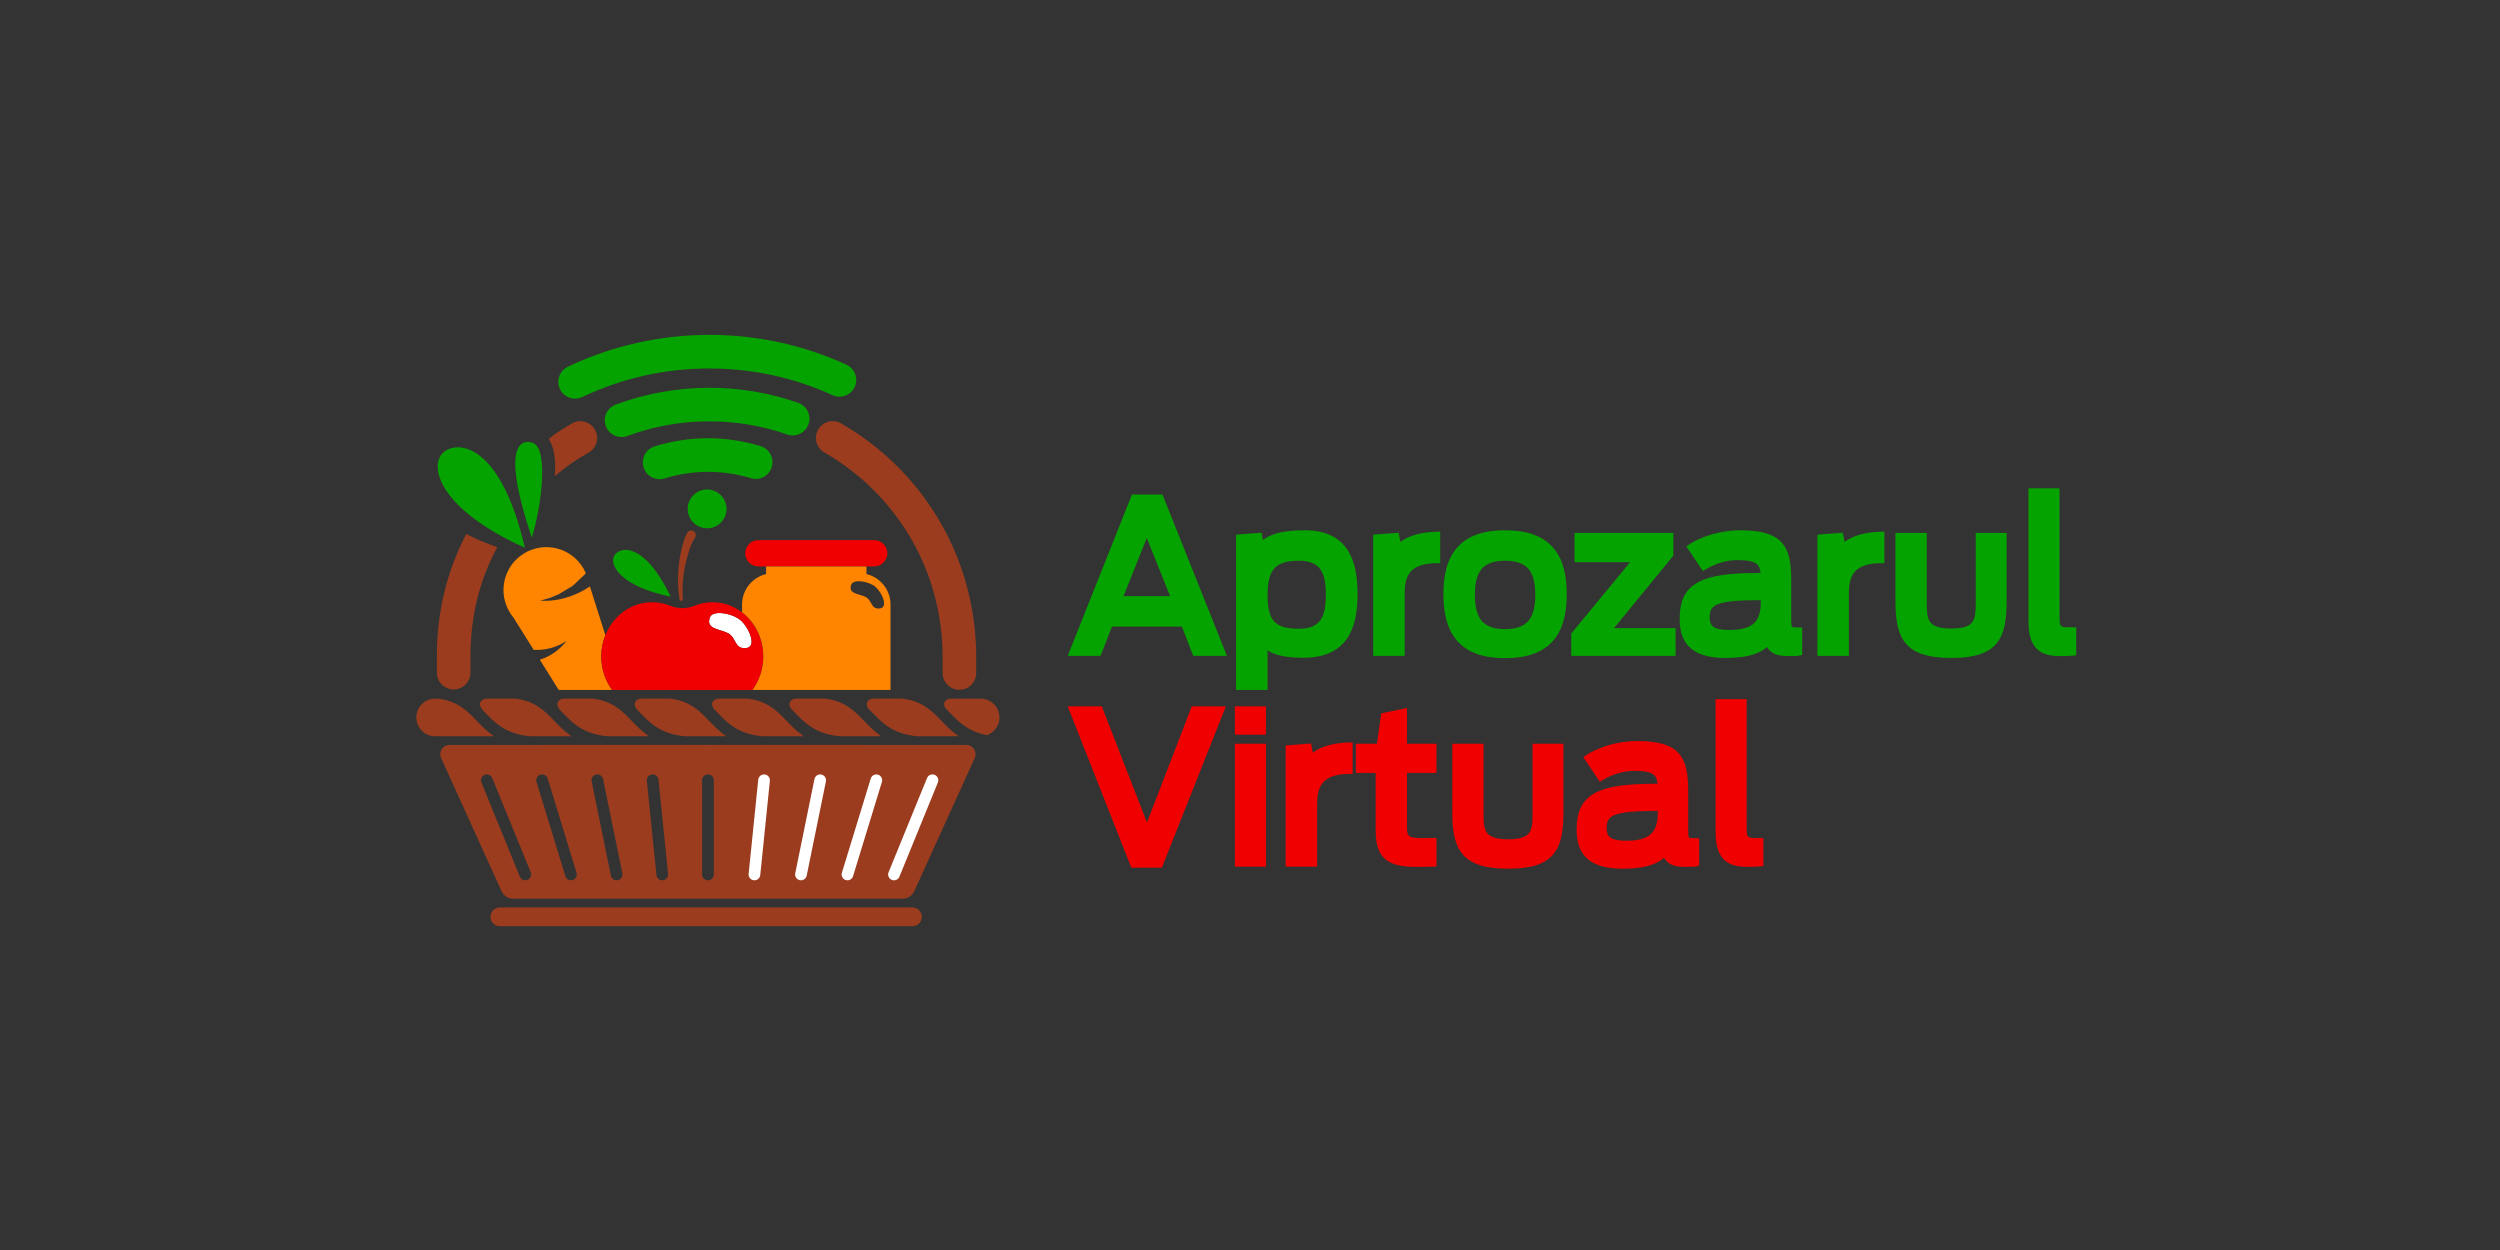 <?xml version="1.0" encoding="UTF-8" standalone="no"?>
<!-- Created with Inkscape (http://www.inkscape.org/) -->

<svg
   xmlns:dc="http://purl.org/dc/elements/1.1/"
   xmlns:cc="http://creativecommons.org/ns#"
   xmlns:rdf="http://www.w3.org/1999/02/22-rdf-syntax-ns#"
   xmlns:svg="http://www.w3.org/2000/svg"
   xmlns="http://www.w3.org/2000/svg"
   xmlns:sodipodi="http://sodipodi.sourceforge.net/DTD/sodipodi-0.dtd"
   xmlns:inkscape="http://www.inkscape.org/namespaces/inkscape"
   width="300"
   height="150"
   viewBox="0 0 79.375 39.687"
   version="1.1"
   id="svg8"
   inkscape:version="0.92.4 (5da689c313, 2019-01-14)"
   sodipodi:docname="structured_data_logo.svg">
  <rect x="0" y="0" width="79.375" height="39.687" fill="#333333" stroke="none"/>
  <defs
     id="defs2" />
  <sodipodi:namedview
     id="com.codecool.backend.base"
     pagecolor="#ffffff"
     bordercolor="#666666"
     borderopacity="1.0"
     inkscape:pageopacity="0.0"
     inkscape:pageshadow="2"
     inkscape:zoom="2.8"
     inkscape:cx="83.496872"
     inkscape:cy="40.668856"
     inkscape:document-units="px"
     inkscape:current-layer="layer1"
     showgrid="false"
     units="px"
     inkscape:window-width="1920"
     inkscape:window-height="1137"
     inkscape:window-x="-8"
     inkscape:window-y="-8"
     inkscape:window-maximized="1" />
  <g
     inkscape:label="Layer 1"
     inkscape:groupmode="layer"
     id="layer1"
     transform="translate(0,-257.313)">
    <g
       transform="matrix(0.097,0,0,-0.097,10.699,318.164)"
       inkscape:label="Aprozarul Virtual2"
       id="g1686">
      <g
         id="g1688">
        <path
           inkscape:connector-curvature="0"
           id="path1690"
           style="fill:#f00000;fill-opacity:1;fill-rule:nonzero;stroke:none"
           d="m 175.852,441.924 h -37.923 c -2.367,0 -4.303,1.937 -4.303,4.304 0,2.367 1.936,4.304 4.303,4.304 h 37.923 c 2.368,0 4.304,-1.937 4.304,-4.304 0,-2.366 -1.936,-4.304 -4.304,-4.304" />
        <path
           inkscape:connector-curvature="0"
           id="path1692"
           style="fill:#05a300;fill-opacity:1;fill-rule:nonzero;stroke:none"
           d="m 61.49,448.063 c -7.807,33.773 -21.836,35.44 -26.658,31.171 -4.824,-4.271 -1.665,-18.444 26.658,-31.171 z m 2.291,3.279 c -9.244,27.331 -4.94,32.721 0.255,31.046 5.194,-1.676 3.119,-19.969 -0.255,-31.046" />
        <path
           inkscape:connector-curvature="0"
           id="path1694"
           style="fill:#9b3c1e;fill-opacity:1;fill-rule:nonzero;stroke:none"
           d="m 112.132,431.097 c -0.608,3.595 -0.662,7.279 -0.278,10.918 0.187,1.821 0.478,3.635 0.893,5.435 0.216,0.899 0.444,1.797 0.738,2.696 0.3,0.912 0.574,1.762 1.183,2.799 0.418,0.71 1.331,0.947 2.041,0.53 0.71,-0.418 0.947,-1.331 0.53,-2.041 -0.027,-0.045 -0.055,-0.087 -0.084,-0.127 l -0.035,-0.047 c -0.35,-0.476 -0.752,-1.297 -1.065,-2.061 -0.332,-0.779 -0.618,-1.595 -0.892,-2.416 -0.537,-1.649 -0.965,-3.347 -1.295,-5.065 -0.669,-3.436 -0.929,-6.967 -0.649,-10.477 l 0.001,-0.008 c 0.024,-0.303 -0.201,-0.568 -0.504,-0.591 -0.285,-0.023 -0.538,0.179 -0.585,0.455" />
        <path
           inkscape:connector-curvature="0"
           id="path1696"
           style="fill:#05a300;fill-opacity:1;fill-rule:nonzero;stroke:none"
           d="m 109.227,432.031 c -8.347,17.402 -16.178,16.602 -18.282,13.695 -2.103,-2.908 1.335,-10.225 18.282,-13.695" />
        <path
           inkscape:connector-curvature="0"
           id="path1698"
           style="fill:#ffffff;fill-opacity:1;fill-rule:nonzero;stroke:none"
           d="m 122.071,425.273 c 0.929,2.524 7.47,1.332 10.147,-1.058 2.677,-2.389 5.422,-8.687 1.629,-9.018 -3.793,-0.331 -3.082,3.406 -5.821,4.868 -2.74,1.463 -7.415,1.243 -5.955,5.207" />
        <path
           inkscape:connector-curvature="0"
           id="path1700"
           style="fill:#9b3c1e;fill-opacity:1;fill-rule:nonzero;stroke:none"
           d="m 208.749,379.213 -19.791,-43.596 c -0.675,-1.487 -2.157,-2.442 -3.791,-2.442 h -63.753 v 6.009 h 0.005 c 1.06,0 1.92,0.86 1.92,1.92 v 30.833 c 0,1.06 -0.86,1.92 -1.92,1.92 h -0.005 v 9.675 l 84.575,-0.035 c 2.203,-10e-4 3.669,-2.277 2.759,-4.284 z m -70.861,-7.082 c 0.107,1.052 1.048,1.818 2.1,1.71 1.052,-0.107 1.818,-1.048 1.71,-2.1 l -3.148,-30.833 c -0.107,-1.052 -1.048,-1.818 -2.1,-1.71 -1.052,0.107 -1.818,1.048 -1.71,2.1 z m 55.246,0.525 c 0.397,0.982 1.516,1.455 2.498,1.058 0.982,-0.397 1.455,-1.516 1.058,-2.498 l -12.587,-30.833 c -0.397,-0.982 -1.516,-1.455 -2.498,-1.058 -0.982,0.397 -1.455,1.516 -1.058,2.498 z m -18.426,-0.165 c 0.306,1.011 1.375,1.581 2.385,1.275 1.011,-0.306 1.581,-1.375 1.275,-2.385 l -9.441,-30.833 c -0.306,-1.011 -1.375,-1.581 -2.385,-1.275 -1.011,0.306 -1.581,1.375 -1.275,2.385 z m -18.418,-0.173 c 0.211,1.036 1.222,1.704 2.258,1.493 1.035,-0.211 1.704,-1.222 1.493,-2.257 l -6.293,-30.833 c -0.211,-1.036 -1.222,-1.704 -2.257,-1.493 -1.036,0.211 -1.704,1.222 -1.493,2.257 z M 47.273,371.216 c -0.397,0.982 0.076,2.1 1.058,2.498 0.982,0.397 2.1,-0.076 2.498,-1.058 l 12.587,-30.833 c 0.397,-0.982 -0.076,-2.1 -1.058,-2.498 -0.982,-0.397 -2.1,0.076 -2.498,1.058 z m 18.04,0.165 c -0.306,1.01 0.264,2.079 1.275,2.385 1.01,0.306 2.079,-0.265 2.385,-1.275 l 9.441,-30.833 c 0.306,-1.01 -0.265,-2.079 -1.275,-2.385 -1.01,-0.306 -2.079,0.264 -2.385,1.275 z m 18.047,0.173 c -0.211,1.036 0.457,2.046 1.493,2.257 1.035,0.211 2.046,-0.457 2.257,-1.493 l 6.294,-30.833 c 0.211,-1.036 -0.457,-2.046 -1.493,-2.257 -1.036,-0.211 -2.046,0.457 -2.257,1.493 z m 18.063,0.195 c -0.103,1.052 0.666,1.989 1.718,2.093 1.052,0.103 1.989,-0.666 2.092,-1.718 l 3.147,-30.833 c 0.103,-1.052 -0.666,-1.989 -1.718,-2.093 -1.052,-0.103 -1.989,0.666 -2.092,1.718 z m -67.341,7.464 19.791,-43.596 c 0.675,-1.487 2.156,-2.442 3.791,-2.442 h 63.752 v 6.009 c -1.058,0.003 -1.915,0.862 -1.915,1.92 v 30.833 c 0,1.059 0.857,1.917 1.915,1.92 v 9.675 l -84.575,-0.035 c -2.202,-10e-4 -3.668,-2.277 -2.758,-4.284" />
        <path
           inkscape:connector-curvature="0"
           id="path1702"
           style="fill:#ffffff;fill-opacity:1;fill-rule:nonzero;stroke:none"
           d="m 137.888,372.131 c 0.107,1.052 1.048,1.818 2.1,1.71 1.052,-0.107 1.818,-1.048 1.71,-2.1 l -3.148,-30.833 c -0.107,-1.052 -1.048,-1.818 -2.1,-1.71 -1.052,0.107 -1.818,1.048 -1.71,2.1 z m 55.246,0.525 c 0.397,0.982 1.516,1.455 2.498,1.058 0.982,-0.397 1.455,-1.516 1.058,-2.498 l -12.587,-30.833 c -0.397,-0.982 -1.516,-1.455 -2.498,-1.058 -0.982,0.397 -1.455,1.516 -1.058,2.498 z m -18.426,-0.165 c 0.306,1.011 1.375,1.581 2.385,1.275 1.011,-0.306 1.581,-1.375 1.275,-2.385 l -9.441,-30.833 c -0.306,-1.011 -1.375,-1.581 -2.385,-1.275 -1.011,0.306 -1.581,1.375 -1.275,2.385 z m -18.418,-0.173 c 0.211,1.036 1.222,1.704 2.258,1.493 1.035,-0.211 1.704,-1.222 1.493,-2.257 l -6.293,-30.833 c -0.211,-1.036 -1.222,-1.704 -2.257,-1.493 -1.036,0.211 -1.704,1.222 -1.493,2.257 z" />
        <path
           inkscape:connector-curvature="0"
           id="path1704"
           style="fill:#9b3c1e;fill-opacity:1;fill-rule:nonzero;stroke:none"
           d="M 188.349,324.163 H 53.314 c -1.699,0 -3.078,1.378 -3.078,3.078 0,1.701 1.378,3.079 3.078,3.079 h 135.035 c 1.699,0 3.078,-1.378 3.078,-3.079 0,-1.7 -1.379,-3.078 -3.078,-3.078" />
        <path
           inkscape:connector-curvature="0"
           id="path1706"
           style="fill:#05a300;fill-opacity:1;fill-rule:nonzero;stroke:none"
           d="m 127.506,460.764 c 0,-3.507 -2.843,-6.351 -6.351,-6.351 -3.507,0 -6.351,2.844 -6.351,6.351 0,3.508 2.844,6.352 6.351,6.352 3.508,0 6.351,-2.844 6.351,-6.352 z m -47.231,36.612 c -2.741,-1.293 -6.011,-0.12 -7.305,2.621 -1.293,2.741 -0.12,6.011 2.621,7.305 7.097,3.377 14.642,6.004 22.53,7.778 7.699,1.731 15.658,2.646 23.773,2.646 7.876,0 15.573,-0.849 23.001,-2.462 7.578,-1.645 14.899,-4.111 21.865,-7.303 2.753,-1.258 3.965,-4.509 2.707,-7.262 -1.258,-2.753 -4.509,-3.965 -7.262,-2.707 -6.18,2.832 -12.751,5.035 -19.631,6.529 -6.649,1.444 -13.569,2.204 -20.68,2.204 -7.394,0 -14.544,-0.81 -21.367,-2.345 -7.056,-1.587 -13.839,-3.953 -20.252,-7.005 z m 14.78,-12.751 c -2.836,-1.056 -5.991,0.387 -7.047,3.223 -1.056,2.836 0.387,5.991 3.223,7.047 4.829,1.797 9.863,3.182 15.055,4.112 5.145,0.921 10.364,1.402 15.609,1.402 4.992,0 9.927,-0.427 14.768,-1.246 4.908,-0.83 9.69,-2.073 14.309,-3.692 2.86,-0.997 4.37,-4.123 3.373,-6.983 -0.997,-2.86 -4.123,-4.37 -6.982,-3.373 -4.011,1.405 -8.189,2.489 -12.504,3.219 -4.173,0.706 -8.503,1.074 -12.963,1.074 -4.75,0 -9.318,-0.407 -13.675,-1.187 -4.537,-0.812 -8.938,-2.024 -13.164,-3.596 z m 43.608,-3.334 c 2.895,-0.878 4.53,-3.937 3.652,-6.832 -0.878,-2.895 -3.937,-4.53 -6.832,-3.652 -2.203,0.674 -4.516,1.198 -6.933,1.56 -2.3,0.345 -4.668,0.522 -7.095,0.522 -2.449,0 -4.85,-0.184 -7.193,-0.54 -2.414,-0.367 -4.759,-0.91 -7.023,-1.614 -2.895,-0.902 -5.973,0.714 -6.875,3.609 -0.902,2.895 0.714,5.973 3.609,6.875 2.84,0.883 5.731,1.556 8.656,2.002 2.901,0.441 5.847,0.669 8.826,0.669 2.918,0 5.818,-0.222 8.684,-0.651 2.845,-0.426 5.691,-1.081 8.523,-1.948" />
        <path
           inkscape:connector-curvature="0"
           id="path1708"
           style="fill:#05a300;fill-opacity:1;fill-rule:nonzero;stroke:none"
           d="m 274.466,431.01 -9.394,23.447 -9.392,-23.447 z m -13.447,33.244 h 8.376 l 20.138,-50.406 h -8.448 l -3.715,9.596 h -24.526 l -3.719,-9.596 h -8.176 z m 11.677,-32.044 -7.624,19.029 -7.622,-19.029 z m 1.77,-1.2 -9.394,23.447 -9.392,-23.447 z m -13.447,33.244 h 8.376 l 20.138,-50.406 h -8.448 l -3.715,9.596 h -24.526 l -3.719,-9.596 h -8.176 z m 0,1.2 h 9.184 l 21.096,-52.806 h -11.032 l -3.715,9.596 h -22.891 l -3.718,-9.596 h -10.758 l 21.025,52.806 z m 63.868,-32.888 c 0,7.433 -1.89,12.432 -10,12.432 -8.376,0 -11.486,-3.446 -11.486,-12.432 0,-8.921 2.837,-12.231 11.486,-12.231 7.974,0 10,4.797 10,12.231 z m -29.392,18.649 6.15,0.47 0.674,-3.647 c 2.03,2.837 6.082,4.525 14.393,4.525 12.773,0 16.151,-8.377 16.151,-19.729 0,-11.285 -3.513,-19.596 -16.555,-19.596 -7.501,0 -11.08,1.421 -12.905,4.123 v -14.662 h -7.907 z m 28.192,-18.649 c 0,3.495 -0.422,6.385 -1.748,8.329 -1.259,1.845 -3.446,2.904 -7.052,2.904 -3.838,0 -6.428,-0.744 -8.003,-2.457 -1.601,-1.741 -2.283,-4.591 -2.283,-8.775 0,-4.153 0.619,-6.956 2.181,-8.65 1.539,-1.669 4.132,-2.381 8.105,-2.381 3.55,0 5.739,1.016 7.011,2.817 1.338,1.895 1.789,4.729 1.789,8.214 z m 1.2,0 c 0,7.433 -1.89,12.432 -10,12.432 -8.376,0 -11.486,-3.446 -11.486,-12.432 0,-8.921 2.837,-12.231 11.486,-12.231 7.974,0 10,4.797 10,12.231 z m -29.392,18.649 6.15,0.47 0.674,-3.647 c 2.03,2.837 6.082,4.525 14.393,4.525 12.773,0 16.151,-8.377 16.151,-19.729 0,-11.285 -3.513,-19.596 -16.555,-19.596 -7.501,0 -11.08,1.421 -12.905,4.123 v -14.662 h -7.907 z m -0.089,1.195 7.219,0.552 0.445,-2.412 c 0.98,0.784 2.196,1.439 3.709,1.949 2.432,0.819 5.648,1.264 9.931,1.264 6.832,0 11.184,-2.287 13.85,-6.123 2.601,-3.744 3.501,-8.904 3.501,-14.806 0,-5.872 -0.938,-11.004 -3.616,-14.729 -2.735,-3.802 -7.184,-6.068 -14.139,-6.068 -3.877,0 -6.771,0.378 -8.961,1.113 -1.072,0.36 -1.977,0.806 -2.745,1.333 v -12.985 h -10.306 v 50.825 z m 44.971,-1.194 6.149,0.47 0.811,-4.325 c 1.556,2.571 6.15,4.596 12.567,4.733 v -7.907 c -9.054,-0.068 -11.621,-4.325 -11.621,-10.879 v -19.461 h -7.907 z m -0.089,1.195 7.216,0.552 0.571,-3.042 c 0.94,0.745 2.126,1.399 3.525,1.927 2.228,0.839 5.038,1.373 8.281,1.442 l 1.223,0.026 v -10.314 l -1.195,-0.009 c -4.161,-0.032 -6.788,-0.978 -8.339,-2.632 -1.532,-1.635 -2.087,-4.065 -2.087,-7.051 v -20.661 h -10.306 v 39.678 l 1.111,0.085 z m 0.089,-1.195 6.149,0.47 0.811,-4.325 c 1.556,2.571 6.15,4.596 12.567,4.733 v -7.907 c -9.054,-0.068 -11.621,-4.325 -11.621,-10.879 v -19.461 h -7.907 z m 53.051,-18.582 c 0,7.835 -2.772,12.364 -11.081,12.364 -8.38,0 -11.082,-4.529 -11.082,-12.364 0,-7.838 2.703,-12.435 11.082,-12.435 8.309,0 11.081,4.596 11.081,12.435 z m -30.07,0.201 c 0,12.838 5.338,19.73 18.989,19.73 13.649,0 18.987,-6.892 18.987,-19.73 0,-12.838 -5.338,-19.729 -18.987,-19.729 -13.65,0 -18.989,6.891 -18.989,19.729 z m 28.87,-0.201 c 0,3.649 -0.614,6.49 -2.148,8.361 -1.496,1.825 -3.968,2.804 -7.733,2.804 -3.797,0 -6.269,-0.977 -7.755,-2.799 -1.528,-1.872 -2.127,-4.715 -2.127,-8.365 0,-3.654 0.599,-6.515 2.127,-8.402 1.489,-1.839 3.96,-2.833 7.755,-2.833 3.762,0 6.232,0.993 7.728,2.833 1.537,1.89 2.153,4.75 2.153,8.402 z m 1.2,0 c 0,7.835 -2.772,12.364 -11.081,12.364 -8.38,0 -11.082,-4.529 -11.082,-12.364 0,-7.838 2.703,-12.435 11.082,-12.435 8.309,0 11.081,4.596 11.081,12.435 z m -30.07,0.201 c 0,12.838 5.338,19.73 18.989,19.73 13.649,0 18.987,-6.892 18.987,-19.73 0,-12.838 -5.338,-19.729 -18.987,-19.729 -13.65,0 -18.989,6.891 -18.989,19.729 z m -1.2,0 c 0,6.716 1.432,11.915 4.694,15.485 3.278,3.587 8.313,5.444 15.495,5.444 7.181,0 12.216,-1.857 15.493,-5.444 3.262,-3.57 4.694,-8.77 4.694,-15.485 0,-6.716 -1.432,-11.915 -4.694,-15.485 -3.277,-3.587 -8.313,-5.444 -15.493,-5.444 -7.181,0 -12.217,1.857 -15.495,5.444 -3.262,3.569 -4.694,8.769 -4.694,15.485 z m 43.043,-13.31 20.608,25 h -19.528 v 7.161 h 29.934 v -5.809 l -20.743,-25.338 h 21.485 v -6.691 H 405.201 Z m -0.923,0.759 18.993,23.04 h -18.19 v 9.561 h 32.334 v -7.436 l -19.411,-23.711 h 20.153 v -9.091 h -34.156 v 7.301 z m 0.923,-0.759 20.608,25 h -19.528 v 7.161 h 29.934 v -5.809 l -20.743,-25.338 h 21.485 v -6.691 H 405.201 Z m 62.04,10.607 v 1.961 h -1.419 c -14.864,0 -17.703,-1.689 -17.703,-6.759 0,-3.511 1.623,-5.405 7.637,-5.405 8.108,0 11.485,3.11 11.485,10.203 z m -26.553,-5.404 c 0,10.744 6.078,13.852 24.659,13.852 h 1.893 c -0.135,4.526 -1.351,6.623 -8.85,6.623 -4.664,0 -8.584,-1.758 -10.947,-3.177 l -4.123,6.149 c 2.57,1.757 8.785,4.39 15.881,4.39 13.174,0 15.609,-4.39 15.609,-15.136 v -12.701 c 0,-3.446 0.269,-3.987 3.58,-3.987 v -6.824 c -0.539,-0.136 -1.553,-0.136 -3.242,-0.136 -3.851,0 -5.676,0.742 -6.691,3.919 -2.163,-2.905 -6.283,-4.525 -14.054,-4.525 -11.147,0 -13.715,5.135 -13.715,11.553 z m 25.353,5.404 v 0.761 h -0.22 c -7.276,0 -11.566,-0.395 -13.971,-1.384 -1.984,-0.816 -2.532,-2.155 -2.532,-4.175 0,-1.39 0.287,-2.433 1.104,-3.077 0.942,-0.742 2.615,-1.128 5.333,-1.128 3.751,0 6.364,0.679 7.986,2.132 1.58,1.415 2.299,3.676 2.299,6.87 z m 1.2,0 v 1.961 h -1.419 c -14.864,0 -17.703,-1.689 -17.703,-6.759 0,-3.511 1.623,-5.405 7.637,-5.405 8.108,0 11.485,3.11 11.485,10.203 z m -26.553,-5.404 c 0,10.744 6.078,13.852 24.659,13.852 h 1.893 c -0.135,4.526 -1.351,6.623 -8.85,6.623 -4.664,0 -8.584,-1.758 -10.947,-3.177 l -4.123,6.149 c 2.57,1.757 8.785,4.39 15.881,4.39 13.174,0 15.609,-4.39 15.609,-15.136 v -12.701 c 0,-3.446 0.269,-3.987 3.58,-3.987 v -6.824 c -0.539,-0.136 -1.553,-0.136 -3.242,-0.136 -3.851,0 -5.676,0.742 -6.691,3.919 -2.163,-2.905 -6.283,-4.525 -14.054,-4.525 -11.147,0 -13.715,5.135 -13.715,11.553 z m -1.2,0 c 0,5.846 1.696,9.638 5.985,12.005 4.041,2.23 10.382,3.047 19.874,3.047 h 0.623 c -0.134,1.304 -0.452,2.277 -1.176,2.904 -1.028,0.89 -2.966,1.319 -6.404,1.319 -1.893,0 -3.648,-0.304 -5.208,-0.757 -2.089,-0.606 -3.847,-1.478 -5.125,-2.247 l -0.974,-0.585 -5.418,8.08 0.979,0.669 c 1.552,1.061 4.343,2.419 7.816,3.379 2.599,0.719 5.59,1.222 8.74,1.222 6.95,0 11.123,-1.219 13.626,-3.927 2.506,-2.712 3.183,-6.741 3.183,-12.409 v -12.701 c 0,-1.438 0.032,-2.242 0.262,-2.512 0.188,-0.221 0.837,-0.275 2.118,-0.275 h 1.2 v -8.957 l -0.909,-0.23 c -0.351,-0.088 -0.819,-0.132 -1.442,-0.151 -0.683,-0.021 -1.309,-0.022 -2.09,-0.022 -2.116,0 -3.708,0.222 -4.981,0.918 -0.865,0.474 -1.54,1.133 -2.073,2.044 -1.085,-0.965 -2.452,-1.747 -4.176,-2.33 -2.398,-0.811 -5.498,-1.239 -9.514,-1.239 -5.934,0 -9.639,1.423 -11.896,3.736 -2.295,2.352 -3.02,5.523 -3.02,9.018 z m 46.28,26.488 6.149,0.47 0.811,-4.325 c 1.556,2.571 6.15,4.596 12.568,4.733 v -7.907 c -9.054,-0.068 -11.621,-4.325 -11.621,-10.879 v -19.461 h -7.907 z m -0.089,1.195 7.216,0.552 0.571,-3.042 c 0.94,0.745 2.126,1.399 3.525,1.927 2.228,0.839 5.038,1.373 8.281,1.442 l 1.223,0.026 v -10.314 l -1.195,-0.009 c -4.161,-0.032 -6.788,-0.978 -8.339,-2.632 -1.532,-1.635 -2.087,-4.065 -2.087,-7.051 v -20.661 h -10.306 v 39.678 l 1.111,0.085 z m 0.089,-1.195 6.149,0.47 0.811,-4.325 c 1.556,2.571 6.15,4.596 12.568,4.733 v -7.907 c -9.054,-0.068 -11.621,-4.325 -11.621,-10.879 v -19.461 h -7.907 z m 25.554,-20.611 v 21.081 h 7.838 v -21.282 c 0,-5.676 0.065,-10 9.255,-10 9.19,0 9.19,4.324 9.19,10.133 v 21.149 h 7.703 v -20.944 c 0,-11.826 -2.364,-17.568 -16.893,-17.568 -14.526,0 -17.094,5.673 -17.094,17.431 z m -1.2,0 v 22.281 h 10.238 v -22.482 c 0,-2.651 0.014,-4.985 0.985,-6.477 0.942,-1.448 2.954,-2.323 7.071,-2.323 4.108,0 6.102,0.873 7.029,2.33 0.961,1.512 0.961,3.884 0.961,6.603 v 22.349 h 10.103 v -22.144 c 0,-6.178 -0.646,-10.8 -3.275,-13.983 -2.648,-3.205 -7.157,-4.785 -14.818,-4.785 -7.647,0 -12.202,1.559 -14.903,4.733 -2.688,3.159 -3.39,7.752 -3.39,13.898 z m 1.2,0 v 21.081 h 7.838 v -21.282 c 0,-5.676 0.065,-10 9.255,-10 9.19,0 9.19,4.324 9.19,10.133 v 21.149 h 7.703 v -20.944 c 0,-11.826 -2.364,-17.568 -16.893,-17.568 -14.526,0 -17.094,5.673 -17.094,17.431 z m 43.526,-6.351 v 42.029 h 7.771 v -41.082 c 0,-3.313 0.541,-4.393 4.055,-4.393 h 1.42 v -6.892 c -0.677,-0.068 -2.366,-0.136 -4.191,-0.136 -6.418,0 -9.054,2.635 -9.054,10.473 z m -1.2,0 v 43.229 h 10.171 v -42.282 c 0,-1.379 0.082,-2.257 0.429,-2.67 0.314,-0.374 1.054,-0.523 2.426,-0.523 h 2.619 v -9.174 l -1.083,-0.109 c -0.377,-0.038 -1.05,-0.076 -1.88,-0.102 -0.797,-0.025 -1.651,-0.043 -2.429,-0.043 -3.561,0 -6.112,0.775 -7.829,2.7 -1.671,1.874 -2.425,4.746 -2.425,8.973 z m 1.2,0 v 42.029 h 7.771 v -41.082 c 0,-3.313 0.541,-4.393 4.055,-4.393 h 1.42 v -6.892 c -0.677,-0.068 -2.366,-0.136 -4.191,-0.136 -6.418,0 -9.054,2.635 -9.054,10.473" />
        <path
           inkscape:connector-curvature="0"
           id="path1710"
           style="fill:#f00000;fill-opacity:1;fill-rule:nonzero;stroke:none"
           d="m 240.945,394.932 h 8.58 l 15.61,-40.136 15.472,40.136 h 8.581 l -19.998,-50.406 h -8.38 z m 0,1.2 h 9.397 l 14.788,-38.024 14.658,38.024 H 290.95 C 283.967,378.53 276.979,360.93 270,343.326 h -10.004 c -6.942,17.6 -13.876,35.203 -20.812,52.806 z m 0,-1.2 h 8.58 l 15.61,-40.136 15.472,40.136 h 8.581 l -19.998,-50.406 h -8.38 z m 54.16,-12.231 h 7.771 v -37.837 h -7.771 z m 0,1.2 h 8.971 v -40.237 h -10.171 v 40.237 z m 0,-1.2 h 7.771 v -37.837 h -7.771 z m 16.61,-0.471 6.149,0.47 0.81,-4.324 c 1.556,2.57 6.149,4.597 12.569,4.733 v -7.907 c -9.055,-0.067 -11.622,-4.323 -11.622,-10.879 v -19.46 h -7.907 z m -0.089,1.195 7.217,0.552 0.571,-3.043 c 0.94,0.746 2.126,1.402 3.526,1.929 2.228,0.839 5.037,1.373 8.28,1.441 l 1.224,0.026 v -10.314 l -1.195,-0.009 c -4.161,-0.031 -6.788,-0.977 -8.339,-2.632 -1.533,-1.635 -2.087,-4.066 -2.087,-7.052 v -20.66 h -10.306 v 39.677 l 1.111,0.085 z m 0.089,-1.195 6.149,0.47 0.81,-4.324 c 1.556,2.57 6.149,4.597 12.569,4.733 v -7.907 c -9.055,-0.067 -11.622,-4.323 -11.622,-10.879 v -19.46 h -7.907 z m 22.984,0.471 h 6.756 l 1.42,10.136 6.146,1.284 V 382.701 h 9.664 v -7.161 h -9.664 v -18.65 c 0,-3.173 0.409,-5.066 5.271,-5.066 h 4.393 v -6.96 c -1.079,-0.068 -4.593,-0.068 -5.877,-0.068 -9.394,0 -11.621,3.378 -11.621,10.947 v 19.798 h -6.487 z m 0,1.2 h 5.715 l 1.391,9.936 8.415,1.757 v -11.694 h 9.664 v -9.561 h -9.664 v -17.45 c 0,-1.341 0.068,-2.39 0.541,-2.968 0.474,-0.581 1.508,-0.898 3.531,-0.898 h 5.592 v -9.283 l -1.125,-0.072 c -0.532,-0.034 -1.716,-0.051 -2.932,-0.06 -1.839,-0.013 -2.608,-0.013 -3.02,-0.013 -5.046,0 -8.222,0.963 -10.196,3.005 -1.986,2.054 -2.625,5.051 -2.625,9.142 v 18.598 h -6.487 v 9.561 z m 0,-1.2 h 6.756 l 1.42,10.136 6.146,1.284 V 382.701 h 9.664 v -7.161 h -9.664 v -18.65 c 0,-3.173 0.409,-5.066 5.271,-5.066 h 4.393 v -6.96 c -1.079,-0.068 -4.593,-0.068 -5.877,-0.068 -9.394,0 -11.621,3.378 -11.621,10.947 v 19.798 h -6.487 z m 31.565,-21.081 v 21.081 h 7.838 v -21.281 c 0,-5.678 0.065,-10.002 9.256,-10.002 9.19,0 9.19,4.325 9.19,10.134 v 21.149 h 7.703 v -20.945 c 0,-11.825 -2.364,-17.566 -16.893,-17.566 -14.526,0 -17.094,5.673 -17.094,17.43 z m -1.2,0 v 22.281 h 10.238 v -22.481 c 0,-2.652 0.014,-4.987 0.984,-6.479 0.942,-1.448 2.955,-2.324 7.071,-2.324 4.108,0 6.102,0.873 7.029,2.331 0.961,1.512 0.961,3.884 0.961,6.604 v 22.349 h 10.103 v -22.145 c 0,-6.177 -0.646,-10.8 -3.275,-13.981 -2.648,-3.205 -7.157,-4.785 -14.818,-4.785 -7.647,0 -12.203,1.559 -14.904,4.733 -2.688,3.159 -3.39,7.751 -3.39,13.897 z m 1.2,0 v 21.081 h 7.838 v -21.281 c 0,-5.678 0.065,-10.002 9.256,-10.002 9.19,0 9.19,4.325 9.19,10.134 v 21.149 h 7.703 v -20.945 c 0,-11.825 -2.364,-17.566 -16.893,-17.566 -14.526,0 -17.094,5.673 -17.094,17.43 z m 67.247,-0.473 v 1.96 h -1.42 c -14.863,0 -17.703,-1.688 -17.703,-6.759 0,-3.511 1.624,-5.404 7.637,-5.404 8.109,0 11.486,3.109 11.486,10.202 z m -26.553,-5.405 c 0,10.743 6.078,13.853 24.663,13.853 h 1.89 c -0.136,4.525 -1.352,6.623 -8.85,6.623 -4.665,0 -8.584,-1.757 -10.947,-3.178 l -4.124,6.15 c 2.567,1.756 8.785,4.389 15.881,4.389 13.174,0 15.609,-4.389 15.609,-15.135 v -12.702 c 0,-3.446 0.269,-3.987 3.579,-3.987 v -6.824 c -0.538,-0.136 -1.552,-0.136 -3.241,-0.136 -3.851,0 -5.677,0.743 -6.691,3.919 -2.163,-2.904 -6.283,-4.525 -14.054,-4.525 -11.148,0 -13.715,5.135 -13.715,11.553 z m 25.353,5.405 v 0.76 h -0.22 c -7.276,0 -11.566,-0.395 -13.97,-1.384 -1.984,-0.816 -2.533,-2.155 -2.533,-4.175 0,-1.39 0.287,-2.432 1.105,-3.076 0.942,-0.742 2.614,-1.128 5.332,-1.128 3.752,0 6.365,0.679 7.987,2.132 1.58,1.415 2.299,3.676 2.299,6.87 z m 1.2,0 v 1.96 h -1.42 c -14.863,0 -17.703,-1.688 -17.703,-6.759 0,-3.511 1.624,-5.404 7.637,-5.404 8.109,0 11.486,3.109 11.486,10.202 z m -26.553,-5.405 c 0,10.743 6.078,13.853 24.663,13.853 h 1.89 c -0.136,4.525 -1.352,6.623 -8.85,6.623 -4.665,0 -8.584,-1.757 -10.947,-3.178 l -4.124,6.15 c 2.567,1.756 8.785,4.389 15.881,4.389 13.174,0 15.609,-4.389 15.609,-15.135 v -12.702 c 0,-3.446 0.269,-3.987 3.579,-3.987 v -6.824 c -0.538,-0.136 -1.552,-0.136 -3.241,-0.136 -3.851,0 -5.677,0.743 -6.691,3.919 -2.163,-2.904 -6.283,-4.525 -14.054,-4.525 -11.148,0 -13.715,5.135 -13.715,11.553 z m -1.2,0 c 0,5.846 1.696,9.638 5.986,12.005 4.041,2.23 10.383,3.047 19.877,3.047 h 0.619 c -0.134,1.304 -0.451,2.276 -1.176,2.904 -1.028,0.89 -2.965,1.319 -6.403,1.319 -1.894,0 -3.65,-0.304 -5.209,-0.757 -2.089,-0.606 -3.846,-1.479 -5.124,-2.247 l -0.973,-0.585 -5.419,8.081 0.979,0.67 c 1.55,1.06 4.342,2.419 7.815,3.378 2.6,0.719 5.591,1.222 8.741,1.222 6.95,0 11.123,-1.218 13.626,-3.927 l -0.002,-0.002 c 2.508,-2.716 3.185,-6.743 3.185,-12.405 v -12.702 c 0,-1.438 0.032,-2.242 0.262,-2.512 0.188,-0.221 0.837,-0.275 2.117,-0.275 h 1.2 v -8.956 l -0.909,-0.231 c -0.35,-0.088 -0.818,-0.132 -1.442,-0.152 -0.682,-0.022 -1.308,-0.022 -2.09,-0.022 -2.116,0 -3.709,0.222 -4.981,0.918 -0.865,0.473 -1.54,1.133 -2.073,2.043 -1.085,-0.964 -2.452,-1.746 -4.176,-2.329 h -0.005 c -2.398,-0.811 -5.497,-1.239 -9.509,-1.239 -5.934,0 -9.64,1.423 -11.896,3.735 -2.295,2.353 -3.019,5.523 -3.019,9.018 z m 46.685,-0.473 v 42.029 h 7.77 v -41.082 c 0,-3.313 0.541,-4.393 4.056,-4.393 h 1.42 v -6.892 c -0.677,-0.068 -2.366,-0.137 -4.192,-0.137 -6.418,0 -9.054,2.636 -9.054,10.474 z m -1.2,0 v 43.229 h 10.17 v -42.282 c 0,-1.379 0.082,-2.257 0.429,-2.67 0.315,-0.375 1.054,-0.523 2.427,-0.523 h 2.619 v -9.173 l -1.083,-0.109 c -0.377,-0.038 -1.052,-0.076 -1.886,-0.103 -0.795,-0.026 -1.646,-0.043 -2.422,-0.043 -3.561,0 -6.112,0.775 -7.829,2.701 -1.671,1.874 -2.425,4.747 -2.425,8.973 z m 1.2,0 v 42.029 h 7.77 v -41.082 c 0,-3.313 0.541,-4.393 4.056,-4.393 h 1.42 v -6.892 c -0.677,-0.068 -2.366,-0.137 -4.192,-0.137 -6.418,0 -9.054,2.636 -9.054,10.474 z m -149.567,32.784 h -7.771 v 6.879 h 7.771 z m 0,-1.2 h -8.971 v 9.278 h 10.171 v -9.278 z m 0,1.2 h -7.771 v 6.879 h 7.771 z" />
        <path
           inkscape:connector-curvature="0"
           id="path1712"
           style="fill:#9b3c1e;fill-opacity:1;fill-rule:evenodd;stroke:none"
           d="m 162.161,477.664 c 0.634,-0.397 1.482,-0.959 2.543,-1.683 10.314,-7.047 18.822,-16.54 24.686,-27.639 5.645,-10.685 8.841,-23.106 8.841,-36.067 v -5.226 c 0,-3.037 2.463,-5.5 5.5,-5.5 3.037,0 5.5,2.463 5.5,5.5 v 5.226 c 0,14.774 -3.662,28.937 -10.13,41.18 -6.706,12.692 -16.428,23.542 -28.209,31.592 -0.738,0.504 -1.716,1.138 -2.93,1.898 -1.3,0.814 -2.29,1.416 -2.971,1.806 -2.634,1.507 -5.991,0.593 -7.498,-2.041 -1.507,-2.634 -0.593,-5.991 2.041,-7.498 1.209,-0.692 2.085,-1.209 2.627,-1.548 z M 43.699,412.499 c 0,12.961 2.894,24.633 8.539,35.318 0.075,0.142 0.15,0.283 0.226,0.425 -3.948,1.343 -7.307,2.796 -10.141,4.299 -6.34,-12.149 -9.624,-25.424 -9.624,-40.042 v -5.338 c 0,-3.037 2.463,-5.5 5.5,-5.5 3.037,0 5.5,2.463 5.5,5.5 z m 38.696,66.713 c 2.634,1.507 3.548,4.864 2.041,7.498 -1.507,2.634 -4.864,3.548 -7.498,2.041 -0.68,-0.39 -1.671,-0.992 -2.971,-1.806 -2.2,-1.379 -2.636,-1.656 -4.651,-3.271 1.573,-2.447 2.492,-6.402 1.955,-12.225 3.523,3.056 6.91,5.351 11.124,7.763" />
        <path
           inkscape:connector-curvature="0"
           id="path1714"
           style="fill:#9b3c1e;fill-opacity:1;fill-rule:evenodd;stroke:none"
           d="m 200.536,394.129 c 2.991,-3.096 6.036,-6.246 12.214,-7.435 1.003,0.356 1.887,0.964 2.574,1.748 0.95,1.083 1.525,2.503 1.525,4.056 0,1.461 -0.509,2.803 -1.359,3.859 -1.129,1.401 -2.859,2.298 -4.798,2.298 h -9.933 c -1.529,-0.12 -2.639,-1.398 -1.662,-3.054 0.485,-0.485 0.961,-0.979 1.439,-1.473 z m -154.86,-2.655 c -3.104,3.212 -6.151,6.364 -12.582,7.182 h -0.956 c -3.4,0 -6.158,-2.756 -6.158,-6.157 0,-3.401 2.758,-6.157 6.158,-6.157 h 19.244 c -2.224,1.529 -3.972,3.338 -5.706,5.132 z m 2.278,3.153 0.482,-0.498 c 3.369,-3.487 6.806,-7.043 14.711,-7.787 h 13.585 c -2.224,1.529 -3.972,3.338 -5.706,5.132 -3.104,3.212 -6.151,6.364 -12.582,7.182 h -9.59 c -1.831,-0.144 -3.062,-1.948 -0.826,-4.074 z m 25.832,-0.498 c 3.369,-3.487 6.806,-7.043 14.711,-7.787 h 13.585 c -2.224,1.529 -3.972,3.338 -5.706,5.132 -1.147,1.186 -2.285,2.365 -3.59,3.42 -2.227,1.802 -4.936,3.246 -8.992,3.762 h -9.252 -0.37 c -1.728,-0.136 -2.921,-1.75 -1.17,-3.719 0.262,-0.268 0.522,-0.538 0.783,-0.808 z m 25.35,0 c 3.369,-3.487 6.806,-7.043 14.711,-7.787 h 13.585 c -2.224,1.529 -3.972,3.338 -5.706,5.132 -2.531,2.619 -5.024,5.199 -9.346,6.505 -0.978,0.296 -2.049,0.526 -3.236,0.677 h -9.655 c -1.66,-0.131 -2.825,-1.625 -1.364,-3.486 0.339,-0.345 0.674,-0.693 1.011,-1.041 z m 25.35,0 c 2.353,-2.435 4.739,-4.904 8.658,-6.426 1.692,-0.656 3.669,-1.137 6.053,-1.361 h 13.585 c -2.224,1.529 -3.972,3.338 -5.706,5.132 -3.104,3.212 -6.151,6.364 -12.582,7.182 h -1.428 -0.471 -7.788 c -1.618,-0.128 -2.766,-1.55 -1.47,-3.346 l 0.315,-0.321 c 0.279,-0.285 0.556,-0.572 0.834,-0.86 z m 25.35,0 c 3.369,-3.487 6.806,-7.043 14.711,-7.787 h 13.585 c -2.224,1.529 -3.972,3.338 -5.706,5.132 -3.104,3.212 -6.151,6.364 -12.582,7.182 h -9.72 c -1.584,-0.125 -2.718,-1.491 -1.548,-3.234 0.423,-0.427 0.841,-0.86 1.26,-1.293 z m 25.35,0 c 1.726,-1.786 3.469,-3.59 5.822,-5.025 2.24,-1.367 5.033,-2.399 8.889,-2.762 h 13.585 c -2.224,1.529 -3.972,3.338 -5.706,5.132 -3.104,3.212 -6.151,6.364 -12.582,7.182 h -4.009 -5.744 c -1.555,-0.122 -2.677,-1.443 -1.609,-3.14 0.456,-0.458 0.904,-0.922 1.354,-1.387" />
        <path
           inkscape:connector-curvature="0"
           id="path1716"
           style="fill:#ff8500;fill-opacity:1;fill-rule:evenodd;stroke:none"
           d="m 82.55,435.237 z m 5.297,-15.811 -4.935,15.551 -0.128,0.409 -0.234,-0.149 -0.656,-0.426 -0.965,-0.573 -0.349,-0.195 -0.413,-0.222 -1.346,-0.672 c -3.704,-1.746 -8.158,-2.735 -12.292,-2.42 l 3.304,0.941 2.583,1.063 4.799,2.877 4.211,4.014 -0.144,0.487 c -3.249,7.035 -11.593,10.09 -18.627,6.84 -1.028,-0.476 -1.971,-1.061 -2.822,-1.734 -0.009,-0.03 -0.018,-0.061 -0.028,-0.091 -0.006,0.018 -0.013,0.036 -0.02,0.054 -4.939,-3.94 -6.748,-10.866 -3.983,-16.855 l -0.002,-0.013 0.003,-0.004 c 0.746,-1.364 0.835,-1.746 1.911,-3.038 l 6.662,-10.636 c 3.932,-0.228 7.669,0.862 10.75,2.908 -2.193,-2.879 -5.25,-5.041 -8.724,-6.152 l 6.186,-9.881 17.467,3e-4 c -2.217,3.016 -3.54,6.818 -3.54,10.948 0,2.472 0.474,4.827 1.329,6.965" />
        <path
           inkscape:connector-curvature="0"
           id="path1718"
           style="fill:#f00000;fill-opacity:1;fill-rule:evenodd;stroke:none"
           d="m 103.15,430.211 c -6.869,0 -12.765,-4.445 -15.303,-10.786 -0.856,-2.139 -1.329,-4.493 -1.329,-6.966 0,-4.131 1.322,-7.932 3.54,-10.948 h 3.475 l 39.064,6e-4 h 3.418 c 2.217,3.016 3.539,6.817 3.539,10.948 0,5.952 -2.745,11.22 -6.957,14.441 -2.726,2.084 -6.066,3.311 -9.674,3.311 -2.059,0 -4.028,-0.405 -5.845,-1.14 -2.611,-1.056 -5.47,-1.056 -8.081,0 -1.817,0.735 -3.786,1.14 -5.846,1.14 z m 24.876,-10.145 c -2.74,1.463 -7.415,1.243 -5.955,5.207 0.929,2.524 7.47,1.332 10.147,-1.058 0.126,-0.112 0.252,-0.233 0.378,-0.362 2.543,-2.606 4.866,-8.341 1.251,-8.656 -0.485,-0.042 -0.897,-0.018 -1.251,0.059 -2.416,0.529 -2.181,3.534 -4.57,4.809" />
        <path
           inkscape:connector-curvature="0"
           id="path1720"
           style="fill:#ff8500;fill-opacity:1;fill-rule:evenodd;stroke:none"
           d="m 132.596,426.901 c 4.213,-3.22 6.957,-8.489 6.957,-14.441 0,-4.131 -1.322,-7.932 -3.539,-10.948 l 45.172,5e-4 v 27.964 c 0,4.818 -3.375,8.885 -7.876,9.957 v 2.49 h -32.838 v -2.49 c -4.501,-1.072 -7.876,-5.139 -7.876,-9.957 z m 40.446,5.033 c -2.16,1.121 -5.823,0.908 -4.712,4.027 0.707,1.986 5.844,1.109 7.961,-0.74 2.119,-1.848 4.324,-6.758 1.354,-7.051 -2.97,-0.292 -2.444,2.642 -4.603,3.763" />
      </g>
    </g>
  </g>
</svg>
